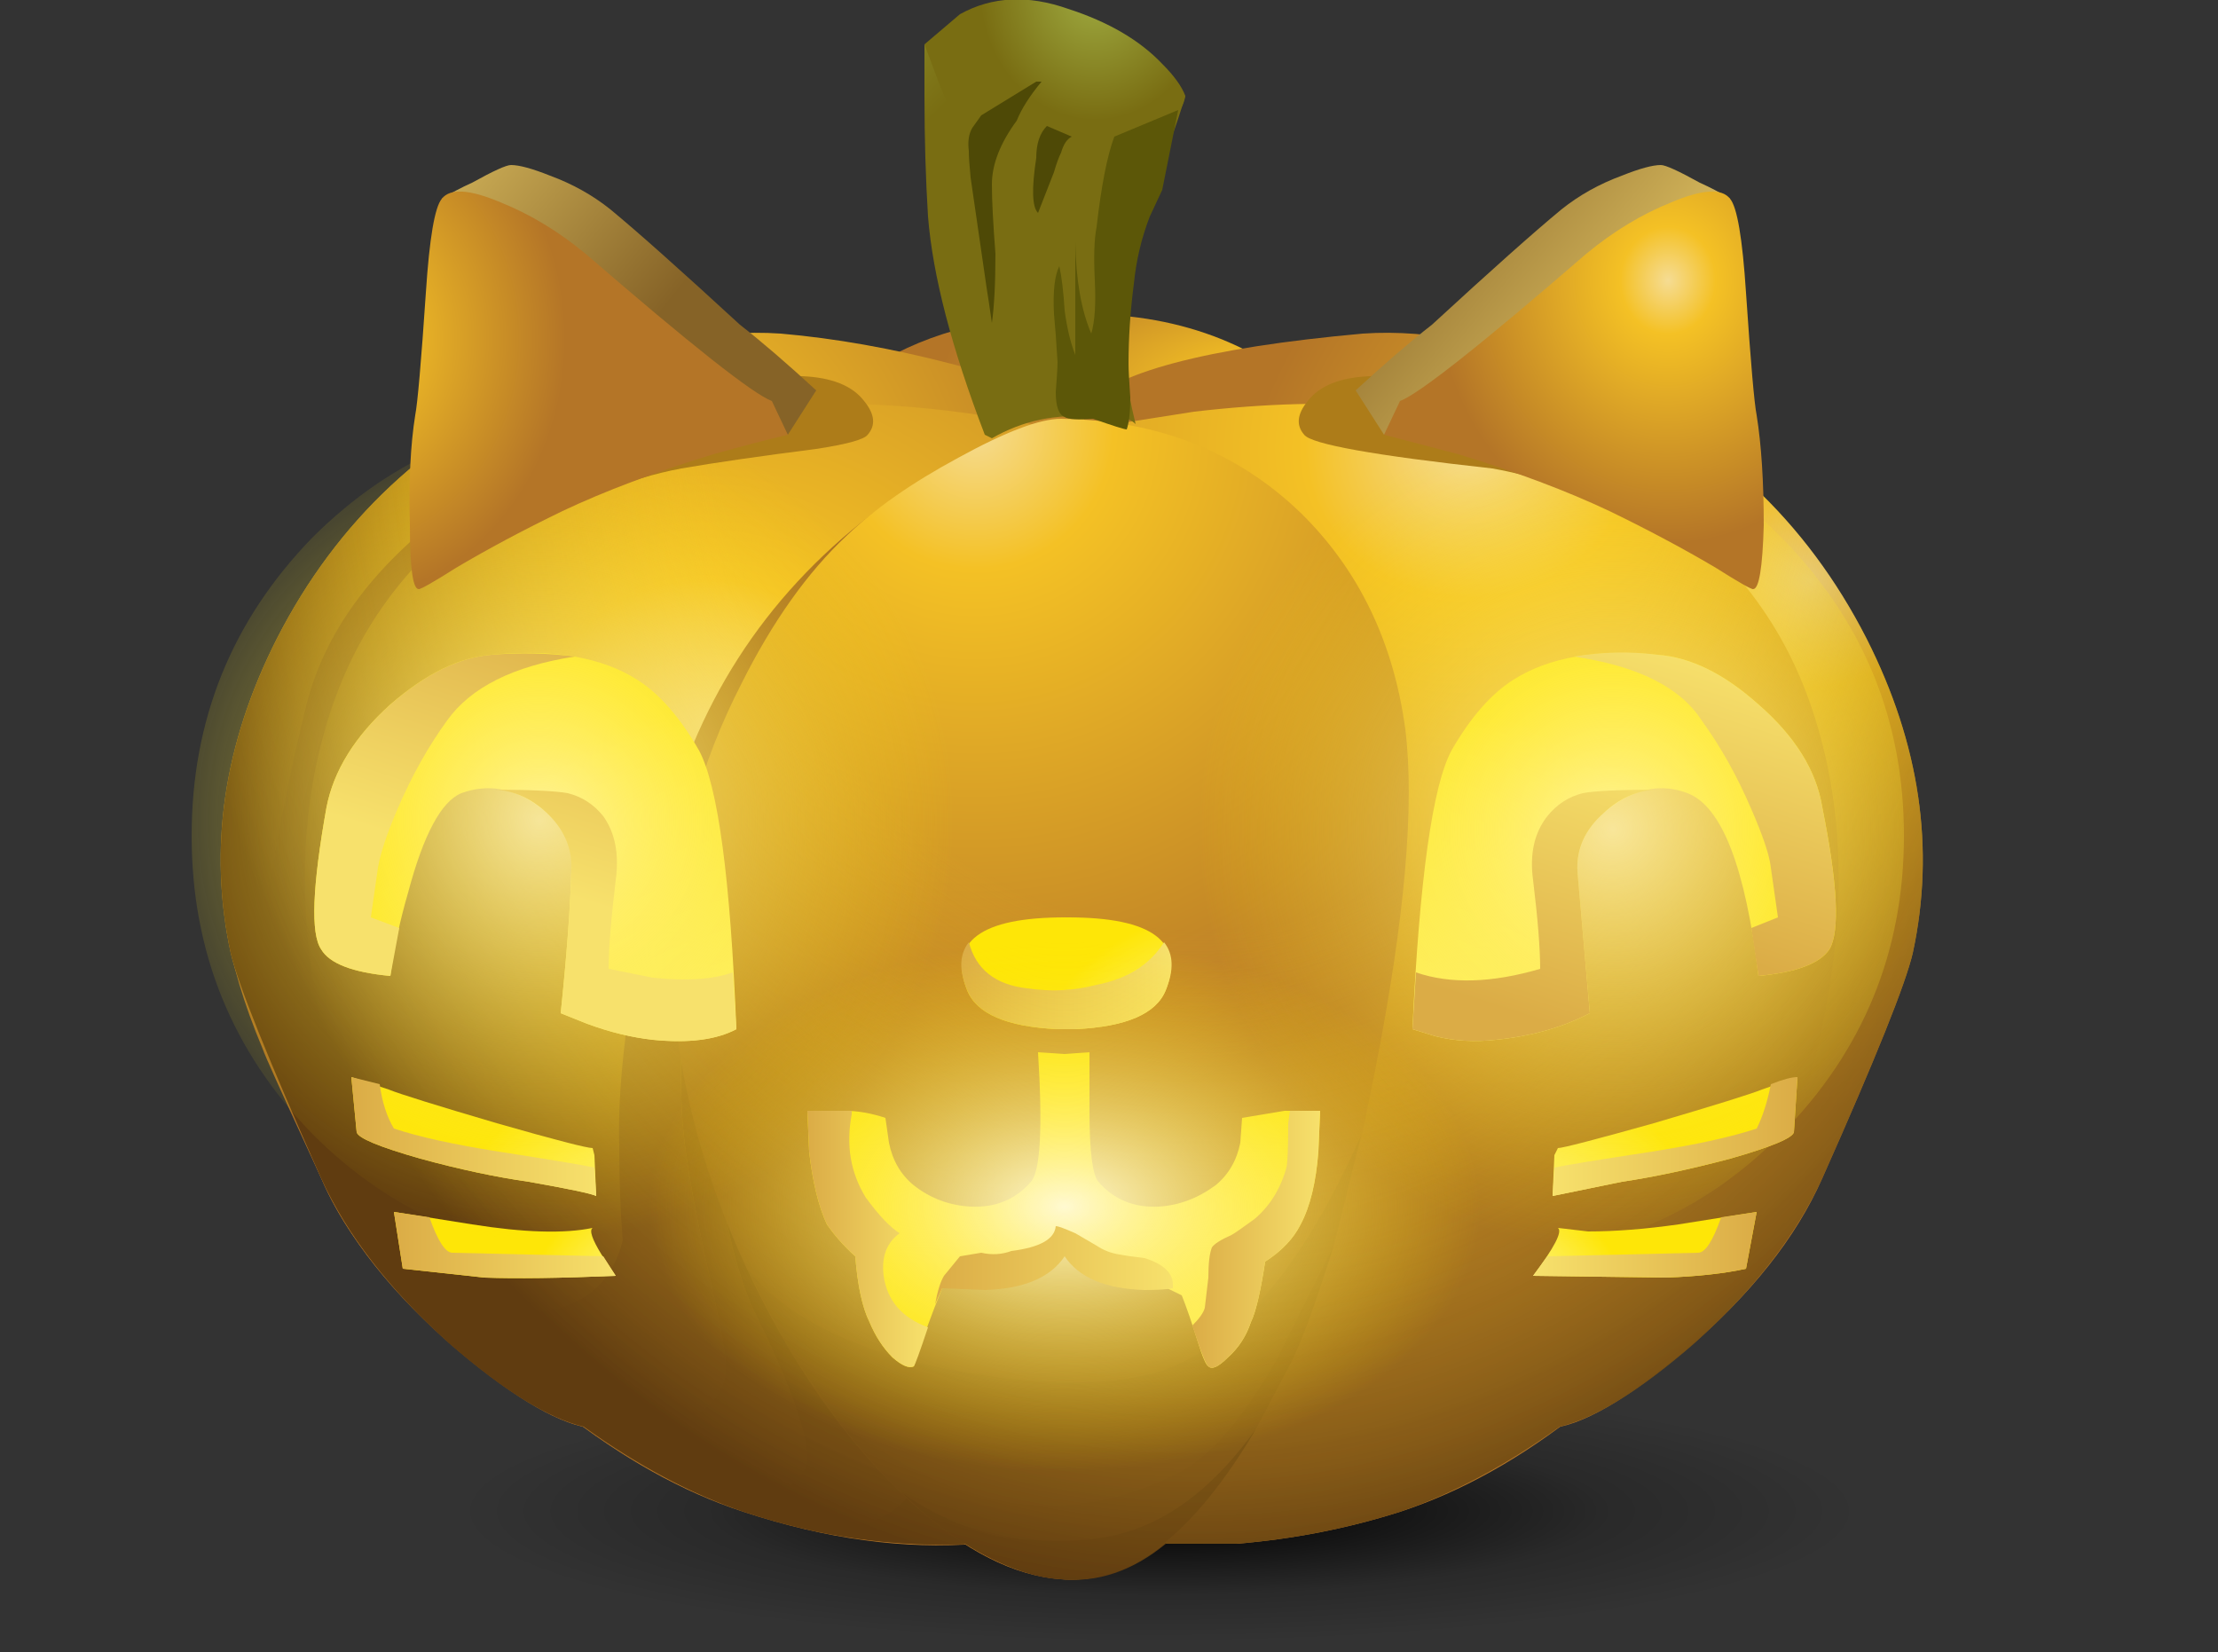 <?xml version="1.0" encoding="iso-8859-1"?>
<!-- Generator: Adobe Illustrator 15.1.0, SVG Export Plug-In . SVG Version: 6.00 Build 0)  -->
<!DOCTYPE svg PUBLIC "-//W3C//DTD SVG 1.1//EN" "http://www.w3.org/Graphics/SVG/1.1/DTD/svg11.dtd">
<svg version="1.1" id="FlashAICB" xmlns="http://www.w3.org/2000/svg" xmlns:xlink="http://www.w3.org/1999/xlink" x="0px" y="0px"
	 width="62.5px" height="46.55px" viewBox="0 0 62.5 46.55" style="enable-background:new 0 0 62.5 46.55;" xml:space="preserve">
<rect x="0" y="0" width="62.5" height="46.55" fill="#333333" stroke="none"/>
<symbol  id="Symbol_1" viewBox="0 -14.9 23.4 14.9">
	<g id="Layer_1_2_">
		<g>
			<g>
				<g>
					
						<radialGradient id="SVGID_1_" cx="16308.933" cy="-29.967" r="17.5" gradientTransform="matrix(2.857143e-005 1 1 2.857143e-005 52.701 -16329.231)" gradientUnits="userSpaceOnUse">
						<stop  offset="0" style="stop-color:#FFFEF5"/>
						<stop  offset="1" style="stop-color:#FEE607"/>
					</radialGradient>
					<path style="fill-rule:evenodd;clip-rule:evenodd;fill:url(#SVGID_1_);" d="M16.65-5.65l0.05,0.7l1.2,0.2h1L18.85-5.9
						c-0.067-0.867-0.233-1.55-0.5-2.05c-0.2-0.4-0.533-0.75-1-1.05c-0.133-0.867-0.267-1.433-0.4-1.7c-0.133-0.4-0.35-0.733-0.65-1
						c-0.267-0.267-0.45-0.35-0.55-0.25c-0.067,0.034-0.167,0.267-0.3,0.7c-0.167,0.533-0.317,0.967-0.45,1.3
						c-0.933,0.467-1.583,0.7-1.95,0.7c-0.9,0.9-2.5,0.733-4.8-0.5c-0.3-0.733-0.567-1.467-0.8-2.2
						c-0.133-0.066-0.333,0.017-0.6,0.25c-0.267,0.267-0.483,0.6-0.65,1C6-10.3,5.867-9.683,5.8-8.85C5.5-8.583,5.233-8.283,5-7.95
						C4.767-7.45,4.6-6.767,4.5-5.9L4.45-4.75H5.5c0.367,0,0.75-0.067,1.15-0.2l0.1-0.7c0.1-0.5,0.333-0.9,0.7-1.2
						c0.466-0.367,1-0.566,1.6-0.6c0.7-0.033,1.267,0.2,1.7,0.7c0.267,0.3,0.333,1.517,0.2,3.65l0.75-0.05l0.7,0.05v-1.65
						c0-1.133,0.083-1.8,0.25-2c0.434-0.5,1-0.733,1.7-0.7c0.566,0.034,1.1,0.233,1.6,0.6C16.317-6.55,16.55-6.15,16.65-5.65z"/>
				</g>
			</g>
			<g>
				
					<radialGradient id="SVGID_2_" cx="11.699" cy="-7.45" r="11.713" gradientTransform="matrix(1 0 0 -0.637 0 -12.197)" gradientUnits="userSpaceOnUse">
					<stop  offset="0" style="stop-color:#FFF9D1"/>
					<stop  offset="1" style="stop-color:#FEE400;stop-opacity:0"/>
				</radialGradient>
				<path style="fill-rule:evenodd;clip-rule:evenodd;fill:url(#SVGID_2_);" d="M23.399-7.45c0-2.066-1.15-3.833-3.45-5.3
					c-2.267-1.434-5.017-2.15-8.25-2.15s-5.983,0.717-8.25,2.15C1.149-11.284,0-9.517,0-7.45c0,2.033,1.15,3.783,3.45,5.25
					C5.716-0.733,8.466,0,11.7,0s5.983-0.733,8.25-2.2C22.25-3.667,23.399-5.417,23.399-7.45z"/>
			</g>
			<g>
				<linearGradient id="SVGID_3_" gradientUnits="userSpaceOnUse" x1="15.288" y1="-8.371" x2="18.913" y2="-8.371">
					<stop  offset="0" style="stop-color:#DBAC46"/>
					<stop  offset="1" style="stop-color:#F7E16C"/>
				</linearGradient>
				<path style="fill-rule:evenodd;clip-rule:evenodd;fill:url(#SVGID_3_);" d="M18.05-4.75h0.85L18.85-5.9
					c-0.067-0.867-0.233-1.55-0.5-2.05c-0.2-0.4-0.533-0.75-1-1.05c-0.133-0.867-0.267-1.433-0.4-1.7c-0.133-0.4-0.35-0.733-0.65-1
					c-0.267-0.267-0.45-0.35-0.55-0.25c-0.067,0.034-0.217,0.417-0.45,1.15c0.2,0.2,0.317,0.367,0.35,0.5l0.1,0.85
					c0,0.4,0.033,0.684,0.1,0.85c0.066,0.1,0.25,0.217,0.55,0.35c0.067,0.033,0.283,0.183,0.65,0.45
					c0.434,0.367,0.733,0.85,0.9,1.45C17.983-6.217,18-5.8,18-5.1L18.05-4.75z"/>
				<linearGradient id="SVGID_4_" gradientUnits="userSpaceOnUse" x1="4.462" y1="-8.361" x2="7.837" y2="-8.361">
					<stop  offset="0" style="stop-color:#DBAC46"/>
					<stop  offset="1" style="stop-color:#F7E16C"/>
				</linearGradient>
				<path style="fill-rule:evenodd;clip-rule:evenodd;fill:url(#SVGID_4_);" d="M5.7-4.75v-0.1C5.533-5.717,5.667-6.5,6.1-7.2
					c0.367-0.5,0.683-0.833,0.95-1C6.683-8.467,6.533-8.867,6.6-9.4c0.1-0.7,0.517-1.184,1.25-1.45c-0.233-0.7-0.367-1.066-0.4-1.1
					c-0.133-0.066-0.333,0.017-0.6,0.25c-0.267,0.267-0.483,0.6-0.65,1C6-10.3,5.867-9.683,5.8-8.85C5.5-8.583,5.233-8.283,5-7.95
					C4.767-7.45,4.6-6.767,4.5-5.9L4.45-4.75H5.7z"/>
				<linearGradient id="SVGID_5_" gradientUnits="userSpaceOnUse" x1="8.062" y1="-9.1" x2="14.737" y2="-9.1">
					<stop  offset="0" style="stop-color:#DBAC46"/>
					<stop  offset="1" style="stop-color:#F7E16C"/>
				</linearGradient>
				<path style="fill-rule:evenodd;clip-rule:evenodd;fill:url(#SVGID_5_);" d="M11.45-8C11.516-8,11.7-8.067,12-8.2l0.6-0.35
					c0.2-0.133,0.417-0.216,0.65-0.25c0.167-0.033,0.4-0.066,0.7-0.1c0.533-0.167,0.8-0.417,0.8-0.75v-0.1
					c-0.167-0.034-0.433-0.05-0.8-0.05c-1.1,0.034-1.85,0.35-2.25,0.95c-0.4-0.6-1.15-0.917-2.25-0.95l-1.2,0.05l-0.2-0.45
					C8.116-9.833,8.2-9.567,8.3-9.4l0.45,0.55l0.6,0.1c0.3-0.067,0.583-0.05,0.85,0.05C11-8.6,11.416-8.367,11.45-8z"/>
			</g>
		</g>
	</g>
</symbol>
<symbol  id="pumpkin" viewBox="3.95 -46.541 48.782 46.558">
	<g id="pumpkin_1_">
		
			<radialGradient id="SVGID_6_" cx="29.7" cy="-41.3" r="23.413" gradientTransform="matrix(0.846 0 0 -0.158 6.1 -49.104)" gradientUnits="userSpaceOnUse">
			<stop  offset="0.165" style="stop-color:#000000;stop-opacity:0.8"/>
			<stop  offset="0.635" style="stop-color:#000000;stop-opacity:0.188"/>
			<stop  offset="1" style="stop-color:#000000;stop-opacity:0"/>
		</radialGradient>
		<path style="fill-rule:evenodd;clip-rule:evenodd;fill:url(#SVGID_6_);" d="M46.225-45.38c-4.144-0.774-9.147-1.161-15.01-1.161
			c-5.891,0-10.894,0.387-15.009,1.161c-4.144,0.773-6.215,1.712-6.215,2.814s2.071,2.041,6.215,2.814
			c4.115,0.773,9.118,1.161,15.009,1.161c5.863,0,10.866-0.387,15.01-1.161c4.144-0.773,6.215-1.712,6.215-2.814
			S50.368-44.607,46.225-45.38z"/>
		<g>
			
				<radialGradient id="SVGID_7_" cx="97.92" cy="-16395.961" r="4.063" gradientTransform="matrix(-0.012 -1 -2.434 0.029 -39871.75 562.414)" gradientUnits="userSpaceOnUse">
				<stop  offset="0" style="stop-color:#F5DC93"/>
				<stop  offset="0.204" style="stop-color:#F4C125"/>
				<stop  offset="1" style="stop-color:#B47527"/>
			</radialGradient>
			<path style="fill-rule:evenodd;clip-rule:evenodd;fill:url(#SVGID_7_);" d="M34.7-12.15l-8-0.5l-3.2,0.9l-0.3,1.45
				c1.534,0.967,3.5,1.45,5.9,1.45c1.4,0,2.683-0.233,3.85-0.7c1.067-0.433,1.684-0.867,1.85-1.3
				C34.967-11.417,34.933-11.85,34.7-12.15z"/>
			
				<radialGradient id="SVGID_8_" cx="387.968" cy="-16735.594" r="14.822" gradientTransform="matrix(-0.057 -0.998 1.105 -0.051 18564.426 -482.647)" gradientUnits="userSpaceOnUse">
				<stop  offset="0" style="stop-color:#F5DC93"/>
				<stop  offset="0.204" style="stop-color:#F4C125"/>
				<stop  offset="1" style="stop-color:#B47527"/>
			</radialGradient>
			<path style="fill-rule:evenodd;clip-rule:evenodd;fill:url(#SVGID_8_);" d="M52.45-26.85c-0.2-0.867-1.05-2.983-2.55-6.35
				c-0.733-1.667-2.017-3.283-3.85-4.85c-1.667-1.4-2.95-2.133-3.85-2.2c-1.066-0.1-4.183,0.967-9.35,3.2l-3.8,25.55
				c0.833,1,3.467,1.7,7.9,2.1c1.934,0.133,4.083-0.317,6.45-1.35c3.467-1.5,6.05-3.917,7.75-7.25
				C52.65-20.967,53.083-23.917,52.45-26.85z"/>
			
				<radialGradient id="SVGID_9_" cx="39.95" cy="-12.65" r="20.552" gradientTransform="matrix(-0.012 -1 1.107 -0.013 54.44 27.126)" gradientUnits="userSpaceOnUse">
				<stop  offset="0" style="stop-color:#F5DC93"/>
				<stop  offset="0.204" style="stop-color:#F4C125"/>
				<stop  offset="1" style="stop-color:#B47527"/>
			</radialGradient>
			<path style="fill-rule:evenodd;clip-rule:evenodd;fill:url(#SVGID_9_);" d="M50-28.4c-0.5-2.733-1.4-5.034-2.7-6.9
				c-1.133-1.667-2.533-3.15-4.2-4.45c-1.667-1.333-3.367-2.283-5.1-2.85c-1.467-0.467-3-0.767-4.6-0.9h-2L29.65-12l2.55,0.4
				c2,0.233,3.833,0.283,5.5,0.15c2.367-0.167,4.6-0.9,6.7-2.2c2.533-1.534,4.25-3.583,5.15-6.15C50.45-22.367,50.6-25.233,50-28.4z
				"/>
			
				<radialGradient id="SVGID_10_" cx="-367.272" cy="-15832.271" r="14.849" gradientTransform="matrix(0.057 -0.998 -1.106 -0.051 -17474.846 -1188.792)" gradientUnits="userSpaceOnUse">
				<stop  offset="0" style="stop-color:#F5DC93"/>
				<stop  offset="0.204" style="stop-color:#F4C125"/>
				<stop  offset="1" style="stop-color:#B47527"/>
			</radialGradient>
			<path style="fill-rule:evenodd;clip-rule:evenodd;fill:url(#SVGID_10_);" d="M5.05-26.85c-0.633,2.933-0.2,5.883,1.3,8.85
				c1.7,3.333,4.283,5.75,7.75,7.25c2.367,1.033,4.517,1.483,6.45,1.35c1.533-0.133,3.133-0.417,4.8-0.85
				c2.066-0.533,3.25-1.117,3.55-1.75l-4.3-25.05c-5.133-2.233-8.233-3.3-9.3-3.2c-0.9,0.066-2.183,0.8-3.85,2.2
				c-1.833,1.567-3.117,3.184-3.85,4.85C6.1-29.833,5.25-27.717,5.05-26.85z"/>
			<path style="fill-rule:evenodd;clip-rule:evenodd;fill:#A96F24;" d="M6.2-24.65c0.267,1.6,0.583,3.15,0.95,4.65
				c0.467,2,1.717,3.8,3.75,5.4c1.533,1.233,3.217,2.167,5.05,2.8c1.667,0.567,4.684,0.534,9.05-0.1l2.95-5.6L24.6-37.05l-3.15-1.3
				l-1.8,1.85v14.9l-11.7,1.8L7.5-21.05c-0.3-1-0.517-1.95-0.65-2.85c-0.1-1.034-0.083-2.3,0.05-3.8
				c0.133-1.333,0.317-2.383,0.55-3.15c0.3-0.933,0.25-1.5-0.15-1.7c-0.833,1.8-1.283,2.8-1.35,3C5.417-28.283,5.066-27.1,4.9-26
				h0.35C5.717-26,6.033-25.55,6.2-24.65z"/>
			<path style="fill-rule:evenodd;clip-rule:evenodd;fill:#A26921;" d="M6.9-27.7c-0.133,1.5-0.15,2.767-0.05,3.8
				C6.983-23,7.2-22.05,7.5-21.05l0.45,1.25l11.7-1.8v-14.9l-9.8,10l-2.5,0.75l0.2-2.35c0.2-1.8,0.533-3.233,1-4.3
				c0.733-1.767,1.25-3.1,1.55-4l-0.25-0.05C8.816-35.383,8.066-34.3,7.6-33.2l-0.3,0.65c0.4,0.2,0.45,0.767,0.15,1.7
				C7.217-30.083,7.033-29.033,6.9-27.7z"/>
			<path style="fill-rule:evenodd;clip-rule:evenodd;fill:#905D1C;" d="M7.55-28.1l-0.2,2.35l2.5-0.75l11.6-11.85
				c-3.267-1.367-5.316-2-6.15-1.9c-0.566,0.033-1.367,0.4-2.4,1.1c-1.1,0.767-2.117,1.667-3.05,2.7l0.25,0.05
				c-0.3,0.9-0.817,2.233-1.55,4C8.083-31.333,7.75-29.9,7.55-28.1z"/>
			
				<radialGradient id="SVGID_11_" cx="-92.969" cy="-16211.477" r="20.552" gradientTransform="matrix(0.012 -1 -1.107 -0.013 -17926.475 -324.282)" gradientUnits="userSpaceOnUse">
				<stop  offset="0" style="stop-color:#F5DC93"/>
				<stop  offset="0.204" style="stop-color:#F4C125"/>
				<stop  offset="1" style="stop-color:#B47527"/>
			</radialGradient>
			<path style="fill-rule:evenodd;clip-rule:evenodd;fill:url(#SVGID_11_);" d="M7.5-28.4c-0.6,3.167-0.45,6.033,0.45,8.6
				c0.9,2.567,2.617,4.617,5.15,6.15c2.1,1.3,4.333,2.033,6.7,2.2c2.667,0.2,5.35,0.017,8.05-0.55L26.1-43.5
				c-2.067-0.167-4.267,0.133-6.6,0.9c-1.733,0.567-3.434,1.517-5.1,2.85c-1.667,1.3-3.067,2.783-4.2,4.45
				C8.933-33.434,8.033-31.133,7.5-28.4z"/>
			<path style="fill-rule:evenodd;clip-rule:evenodd;fill:#A96F24;" d="M27.7-12h0.15l-1.1-20.1l-8.9,5.75
				c-0.133-2.633-0.15-4.45-0.05-5.45c0.067-0.8,0.283-2.05,0.65-3.75c0.367-1.6,0.55-2.566,0.55-2.9
				c0.033-0.633-0.317-1.15-1.05-1.55c-0.833-0.5-1.85-0.55-3.05-0.15c-1.6,1.233-2.85,2.433-3.75,3.6
				c1.333-0.5,2.45-0.583,3.35-0.25c0.833,0.3,1.367,0.917,1.6,1.85C16.033-34.184,16-33.3,16-32.3c-0.067,2,0.333,4.867,1.2,8.6
				c0.9,3.8,2.867,6.867,5.9,9.2C24.633-13.333,26.167-12.5,27.7-12z"/>
			<path style="fill-rule:evenodd;clip-rule:evenodd;fill:#A26921;" d="M26.75-32.1l-0.2-2.95l-7.4,4.6L18.6-31.4l0.25-2
				c0.233-1.534,0.566-2.75,1-3.65c0.966-1.966,1.45-3.316,1.45-4.05c0-0.333-0.233-0.633-0.7-0.9c-0.6-0.267-1.35-0.317-2.25-0.15
				c-1.167,0.5-2.317,1.167-3.45,2c1.2-0.4,2.217-0.35,3.05,0.15c0.733,0.4,1.083,0.917,1.05,1.55c0,0.333-0.184,1.3-0.55,2.9
				c-0.367,1.7-0.583,2.95-0.65,3.75c-0.1,1-0.083,2.817,0.05,5.45L26.75-32.1z"/>
			<path style="fill-rule:evenodd;clip-rule:evenodd;fill:#905D1C;" d="M18.6-31.4l0.55,0.95l7.4-4.6l-0.3-6.1
				c-0.467,0.167-0.95,0.283-1.45,0.35l-0.6,0.05l0.35-0.4c0.1-0.367-0.133-0.8-0.7-1.3c-0.467-0.433-1.317-0.65-2.55-0.65
				l-2.95,0.95c0.9-0.167,1.65-0.117,2.25,0.15c0.466,0.267,0.7,0.566,0.7,0.9c0,0.733-0.483,2.083-1.45,4.05
				c-0.434,0.9-0.767,2.117-1,3.65L18.6-31.4z"/>
			<path style="fill-rule:evenodd;clip-rule:evenodd;fill:#6E4613;" d="M23.85-42.45c0.566,0.5,0.8,0.934,0.7,1.3l-0.35,0.4
				l0.6-0.05c0.5-0.066,0.983-0.183,1.45-0.35L26.1-43.5c-1.4-0.1-3,0.033-4.8,0.4C22.533-43.1,23.383-42.883,23.85-42.45z"/>
			
				<radialGradient id="SVGID_12_" cx="-51.777" cy="-16238.56" r="19.463" gradientTransform="matrix(0.008 -1 -0.98 -0.008 -15887.424 -193.824)" gradientUnits="userSpaceOnUse">
				<stop  offset="0" style="stop-color:#F5DC93"/>
				<stop  offset="0.204" style="stop-color:#F4C125"/>
				<stop  offset="1" style="stop-color:#B47527"/>
			</radialGradient>
			<path style="fill-rule:evenodd;clip-rule:evenodd;fill:url(#SVGID_12_);" d="M28.45-11.8c2.7-0.033,4.95-0.917,6.75-2.65
				c1.633-1.6,2.617-3.633,2.95-6.1c0.267-2.167-0.017-5.367-0.85-9.6c-0.767-3.934-1.566-6.7-2.4-8.3
				c-0.933-1.867-1.817-3.267-2.65-4.2c-1.2-1.333-2.467-1.95-3.8-1.85c-1.333,0.1-2.716,0.8-4.15,2.1c-1.233,1.1-2.367,2.5-3.4,4.2
				c-1.167,1.934-2.05,3.95-2.65,6.05c-0.567,2.033-0.817,3.95-0.75,5.75c0.133,2.5,0.783,4.883,1.95,7.15
				c0.867,1.733,1.85,3.117,2.95,4.15c0.8,0.767,1.85,1.5,3.15,2.2C26.883-12.167,27.85-11.8,28.45-11.8z"/>
			<path style="fill-rule:evenodd;clip-rule:evenodd;fill:#A96F24;" d="M20.9-38.2c-0.233,0.4-0.667,1.217-1.3,2.45
				c1.1-1.367,3.017-2.317,5.75-2.85c2.367-0.433,4.267-0.467,5.7-0.1c2.2,0.633,4.15,2.867,5.85,6.7l-0.75-3.05
				c-1.033-2.066-1.583-3.167-1.65-3.3c-0.967-1.667-1.883-2.717-2.75-3.15c-2.633-1.333-5.267-1.217-7.9,0.35L22.3-40.2L20.9-38.2z
				"/>
			<path style="fill-rule:evenodd;clip-rule:evenodd;fill:#A26921;" d="M27.1-43.35c-1.034,0.133-2.083,0.567-3.15,1.3
				c-0.5,0.467-1.05,1.083-1.65,1.85l1.55-0.95c2.633-1.567,5.267-1.684,7.9-0.35c0.867,0.433,1.783,1.483,2.75,3.15
				c0.066,0.133,0.617,1.233,1.65,3.3c-0.533-1.7-0.95-2.833-1.25-3.4l-0.95-1.8c-1.1-1.533-2.3-2.5-3.6-2.9
				C29.55-43.417,28.467-43.483,27.1-43.35z"/>
			<path style="fill-rule:evenodd;clip-rule:evenodd;fill:#6E4613;" d="M23.95-42.05c1.067-0.733,2.117-1.167,3.15-1.3
				c1.367-0.133,2.45-0.067,3.25,0.2c1.3,0.4,2.5,1.367,3.6,2.9c-1.767-3-3.6-4.417-5.5-4.25
				C26.983-44.367,25.483-43.55,23.95-42.05z"/>
			
				<radialGradient id="SVGID_13_" cx="2.839" cy="-16301.384" r="35.075" gradientTransform="matrix(1.425517e-005 -1 -0.836 1.425517e-005 -13595.717 -6.629)" gradientUnits="userSpaceOnUse">
				<stop  offset="0.467" style="stop-color:#F4C125;stop-opacity:0"/>
				<stop  offset="1" style="stop-color:#603C10"/>
			</radialGradient>
			<path style="fill-rule:evenodd;clip-rule:evenodd;fill:url(#SVGID_13_);" d="M51.15-18c1.5-2.967,1.934-5.917,1.3-8.85
				c-0.2-0.867-1.05-2.983-2.55-6.35c-0.733-1.6-1.933-3.15-3.6-4.65c-1.533-1.333-2.8-2.117-3.8-2.35c-1.533-1.1-3.033-1.9-4.5-2.4
				c-1.467-0.467-3-0.767-4.6-0.9h-2c-0.933-0.767-1.917-1.1-2.95-1c-0.767,0.033-1.667,0.367-2.7,1c-2.067-0.1-4.15,0.2-6.25,0.9
				c-1.467,0.5-2.967,1.3-4.5,2.4c-1,0.233-2.267,1.017-3.8,2.35c-1.667,1.5-2.867,3.05-3.6,4.65c-1.5,3.367-2.35,5.483-2.55,6.35
				c-0.633,2.934-0.2,5.883,1.3,8.85c1.7,3.333,4.283,5.75,7.75,7.25c2.367,1.033,4.517,1.483,6.45,1.35
				c1.3-0.167,2.417-0.35,3.35-0.55c1.533,0.733,3.267,1.1,5.2,1.1c1.8,0,3.3-0.333,4.5-1l3.35,0.45
				c1.933,0.133,4.083-0.317,6.45-1.35C46.867-12.25,49.45-14.667,51.15-18z"/>
			
				<radialGradient id="SVGID_14_" cx="-73.61" cy="-16230.157" r="6.875" gradientTransform="matrix(0.009 -1 -0.885 -0.008 -14341.883 -201.394)" gradientUnits="userSpaceOnUse">
				<stop  offset="0" style="stop-color:#9FAB41"/>
				<stop  offset="1" style="stop-color:#796D12"/>
			</radialGradient>
			<path style="fill-rule:evenodd;clip-rule:evenodd;fill:url(#SVGID_14_);" d="M31.95-2.7c-0.267-0.9-0.5-1.517-0.7-1.85
				c-0.267-0.5-0.517-1.233-0.75-2.2S30.15-8.5,30.15-9.1c0-0.8,0.133-1.75,0.4-2.85c-0.2,0.2-0.566,0.267-1.1,0.2h-0.1
				c-1.034,0.1-1.983-0.1-2.85-0.6l-0.2,0.1c-0.933,2.433-1.467,4.483-1.6,6.15c-0.066,1.067-0.1,2.2-0.1,3.4v1.45l0.65-0.45
				l0.2-0.25c0.567-0.566,1.284-0.933,2.15-1.1c0.9-0.4,1.75-0.466,2.55-0.2c0.6,0.033,1.183,0.217,1.75,0.55H31.95z"/>
			
				<radialGradient id="SVGID_15_" cx="-78.906" cy="-16227.43" r="3.663" gradientTransform="matrix(0.009 -1 -0.884 -0.008 -14314.871 -208.515)" gradientUnits="userSpaceOnUse">
				<stop  offset="0" style="stop-color:#9FAB41"/>
				<stop  offset="1" style="stop-color:#796D12"/>
			</radialGradient>
			<path style="fill-rule:evenodd;clip-rule:evenodd;fill:url(#SVGID_15_);" d="M29.75-3.85c-0.5,0.033-1.133-0.033-1.9-0.2
				c-0.534-0.1-1.217,0-2.05,0.3c-0.167,0.066-0.417,0.5-0.75,1.3l-0.45,1.2l1,0.85c0.9,0.5,1.917,0.55,3.05,0.15
				c1.133-0.367,2.017-0.883,2.65-1.55c0.333-0.333,0.55-0.633,0.65-0.9c-0.033-0.233-0.15-0.45-0.35-0.65
				C31.2-3.783,30.583-3.95,29.75-3.85z"/>
			<path style="fill-rule:evenodd;clip-rule:evenodd;fill:#4E4906;" d="M27.9-2.3c-0.333-0.4-0.567-0.767-0.7-1.1
				c-0.466-0.633-0.7-1.233-0.7-1.8c0-0.433,0.033-1.083,0.1-1.95c0-0.833-0.034-1.483-0.1-1.95c-0.067,0.467-0.117,0.8-0.15,1
				L25.9-5c-0.033,0.333-0.05,0.583-0.05,0.75c-0.034,0.267,0,0.483,0.1,0.65l0.25,0.35l1.55,0.95H27.9z"/>
			<path style="fill-rule:evenodd;clip-rule:evenodd;fill:#4E4906;" d="M28.75-3.85c-0.133-0.067-0.233-0.217-0.3-0.45
				c-0.066-0.133-0.133-0.316-0.2-0.55L27.8-6c-0.167,0.167-0.183,0.683-0.05,1.55c0,0.4,0.1,0.7,0.3,0.9L28.75-3.85z"/>
			<path style="fill-rule:evenodd;clip-rule:evenodd;fill:#5C5708;" d="M29.95-3.85l1.8,0.75L31.3-5.35L30.95-6.1
				C30.717-6.7,30.566-7.333,30.5-8c-0.1-0.767-0.15-1.517-0.15-2.25c0-0.167,0.017-0.483,0.05-0.95c0-0.4-0.033-0.7-0.1-0.9
				c-0.066,0-0.383,0.1-0.95,0.3c-0.434-0.033-0.7-0.017-0.8,0.05c-0.167,0.066-0.25,0.3-0.25,0.7c0.033,0.434,0.05,0.717,0.05,0.85
				c-0.034,0.567-0.067,1.017-0.1,1.35c-0.033,0.633,0.017,1.083,0.15,1.35c0.067-0.3,0.117-0.717,0.15-1.25
				c0.067-0.5,0.167-0.917,0.3-1.25v3.175c0.019-1.061,0.168-1.918,0.45-2.575c0.1,0.333,0.133,0.833,0.1,1.5
				c-0.033,0.667-0.017,1.167,0.05,1.5C29.583-5.233,29.75-4.383,29.95-3.85z"/>
		</g>
		<g>
			<g>
				
					<radialGradient id="SVGID_16_" cx="16297.629" cy="-39.671" r="6.463" gradientTransform="matrix(7.736944e-005 1 1 7.736944e-005 71.71 -16329.625)" gradientUnits="userSpaceOnUse">
					<stop  offset="0" style="stop-color:#FFFEF5"/>
					<stop  offset="1" style="stop-color:#FEE607"/>
				</radialGradient>
				<path style="fill-rule:evenodd;clip-rule:evenodd;fill:url(#SVGID_16_);" d="M28.55-25.85h0.1c2.367,0,3.283-0.683,2.75-2.05
					c-0.267-0.667-1.117-1.034-2.55-1.1h-0.5c-1.434,0.066-2.284,0.434-2.55,1.1C25.267-26.533,26.184-25.85,28.55-25.85z"/>
				
					<radialGradient id="SVGID_17_" cx="16292.677" cy="-23.825" r="7.062" gradientTransform="matrix(7.079646e-005 1 1 7.079646e-005 40.072 -16329.574)" gradientUnits="userSpaceOnUse">
					<stop  offset="0" style="stop-color:#FFFEF5"/>
					<stop  offset="1" style="stop-color:#FEE607"/>
				</radialGradient>
				<path style="fill-rule:evenodd;clip-rule:evenodd;fill:url(#SVGID_17_);" d="M13.45-33.3c-0.933,0.133-1.95,0.35-3.05,0.65
					c-1.167,0.333-1.767,0.583-1.8,0.75l-0.15,1.55L9.5-30.7c0.333-0.133,1.35-0.45,3.05-0.95c1.633-0.467,2.534-0.7,2.7-0.7
					l0.05-0.2l0.05-1.15C15.217-33.633,14.584-33.5,13.45-33.3z"/>
				
					<radialGradient id="SVGID_18_" cx="16292.049" cy="-23.954" r="4.8" gradientTransform="matrix(1.041667e-004 1 1 1.041667e-004 40.057 -16329.846)" gradientUnits="userSpaceOnUse">
					<stop  offset="0" style="stop-color:#FFFEF5"/>
					<stop  offset="1" style="stop-color:#FEE607"/>
				</radialGradient>
				<path style="fill-rule:evenodd;clip-rule:evenodd;fill:url(#SVGID_18_);" d="M15.25-34.6c-0.1-0.066-0.017-0.316,0.25-0.75
					c0.133-0.2,0.267-0.4,0.4-0.6c-1.566-0.066-2.8-0.083-3.7-0.05l-2.3,0.25l-0.25,1.6l2.2-0.35
					C13.317-34.733,14.45-34.767,15.25-34.6z"/>
				
					<radialGradient id="SVGID_19_" cx="16289.65" cy="-29.65" r="20.262" gradientTransform="matrix(2.467613e-005 1 1 2.467613e-005 52.099 -16329.199)" gradientUnits="userSpaceOnUse">
					<stop  offset="0" style="stop-color:#FFFEF5"/>
					<stop  offset="1" style="stop-color:#FEE607"/>
				</radialGradient>
				<path style="fill-rule:evenodd;clip-rule:evenodd;fill:url(#SVGID_19_);" d="M9.55-19.85c1,0.867,1.95,1.333,2.85,1.4
					c1.733,0.167,3.1-0.066,4.1-0.7c0.633-0.4,1.216-1.067,1.75-2c0.533-1,0.883-3.617,1.05-7.85c-0.566-0.3-1.35-0.4-2.35-0.3
					c-0.6,0.066-1.216,0.216-1.85,0.45l-0.75,0.3c0.167,1.6,0.267,2.933,0.3,4c0.066,0.733-0.25,1.35-0.95,1.85
					c-0.7,0.5-1.417,0.617-2.15,0.35c-0.566-0.233-1.066-1.167-1.5-2.8c-0.233-0.8-0.4-1.583-0.5-2.35
					c-1.066,0.1-1.716,0.35-1.95,0.75c-0.3,0.434-0.25,1.767,0.15,4C7.95-21.717,8.55-20.75,9.55-19.85z"/>
				
					<radialGradient id="SVGID_20_" cx="13.75" cy="-23.1" r="11.725" gradientTransform="matrix(1 0 0 -1.008 0 -46.398)" gradientUnits="userSpaceOnUse">
					<stop  offset="0" style="stop-color:#FFF5B3;stop-opacity:0.82"/>
					<stop  offset="1" style="stop-color:#FEE400;stop-opacity:0"/>
				</radialGradient>
				<path style="fill-rule:evenodd;clip-rule:evenodd;fill:url(#SVGID_20_);" d="M27.4-23.55c0-3.267-1.15-6.067-3.45-8.4
					c-2.3-2.3-5.067-3.45-8.3-3.45s-6,1.15-8.3,3.45c-2.267,2.333-3.4,5.133-3.4,8.4c0,3.267,1.133,6.066,3.4,8.4
					c2.3,2.3,5.066,3.45,8.3,3.45s6-1.15,8.3-3.45C26.25-17.483,27.4-20.283,27.4-23.55z"/>
				<g>
					
						<linearGradient id="SVGID_21_" gradientUnits="userSpaceOnUse" x1="2904.329" y1="-18417.963" x2="2912.235" y2="-18417.963" gradientTransform="matrix(-0.307 -0.952 0.952 -0.307 18438.473 -2905.711)">
						<stop  offset="0" style="stop-color:#DBAC46"/>
						<stop  offset="1" style="stop-color:#F7E16C"/>
					</linearGradient>
					<path style="fill-rule:evenodd;clip-rule:evenodd;fill:url(#SVGID_21_);" d="M12.5-22.25c1.028-0.005,1.711-0.039,2.05-0.1
						c0.4-0.1,0.733-0.316,1-0.65c0.333-0.467,0.45-1.066,0.35-1.8c-0.133-1.1-0.2-1.934-0.2-2.5l1.25-0.25
						c0.934-0.1,1.684-0.05,2.25,0.15l0.1-1.6c-0.566-0.3-1.35-0.4-2.35-0.3c-0.6,0.066-1.216,0.216-1.85,0.45l-0.75,0.3
						c0.167,1.6,0.267,2.933,0.3,4c0.033,0.633-0.2,1.183-0.7,1.65C13.519-22.498,13.036-22.281,12.5-22.25z"/>
					
						<linearGradient id="SVGID_22_" gradientUnits="userSpaceOnUse" x1="2904.366" y1="-18423.938" x2="2912.272" y2="-18423.938" gradientTransform="matrix(-0.307 -0.952 0.952 -0.307 18438.473 -2905.711)">
						<stop  offset="0" style="stop-color:#DBAC46"/>
						<stop  offset="1" style="stop-color:#F7E16C"/>
					</linearGradient>
					<path style="fill-rule:evenodd;clip-rule:evenodd;fill:url(#SVGID_22_);" d="M11.15-20.3c-0.533-0.733-1-1.567-1.4-2.5
						c-0.3-0.7-0.483-1.25-0.55-1.65L9-25.85l0.8-0.3L9.55-27.5c-1.066,0.1-1.716,0.35-1.95,0.75c-0.3,0.434-0.25,1.767,0.15,4
						c0.2,1.033,0.8,2,1.8,2.9c1,0.867,1.95,1.333,2.85,1.4c0.8,0.067,1.583,0.05,2.35-0.05C13.017-18.767,11.817-19.367,11.15-20.3
						z"/>
				</g>
				<linearGradient id="SVGID_23_" gradientUnits="userSpaceOnUse" x1="8.45" y1="-32.025" x2="15.351" y2="-32.025">
					<stop  offset="0" style="stop-color:#DBAC46"/>
					<stop  offset="1" style="stop-color:#F7E16C"/>
				</linearGradient>
				<path style="fill-rule:evenodd;clip-rule:evenodd;fill:url(#SVGID_23_);" d="M8.45-30.35l0.8-0.2c0.066-0.5,0.2-0.917,0.4-1.25
					c0.7-0.233,1.684-0.45,2.95-0.65c1.5-0.233,2.4-0.383,2.7-0.45l0.05-0.8c-0.134,0.067-0.767,0.2-1.9,0.4
					c-0.933,0.133-1.95,0.35-3.05,0.65c-1.167,0.333-1.767,0.583-1.8,0.75L8.45-30.35z"/>
				<linearGradient id="SVGID_24_" gradientUnits="userSpaceOnUse" x1="9.663" y1="-35.083" x2="15.938" y2="-35.083">
					<stop  offset="0" style="stop-color:#DBAC46"/>
					<stop  offset="1" style="stop-color:#F7E16C"/>
				</linearGradient>
				<path style="fill-rule:evenodd;clip-rule:evenodd;fill:url(#SVGID_24_);" d="M11.3-35.3l4.25-0.1l0.35-0.55
					c-1.566-0.066-2.8-0.083-3.7-0.05l-2.3,0.25l-0.25,1.6l1-0.15C10.884-34.967,11.101-35.3,11.3-35.3z"/>
				<linearGradient id="SVGID_25_" gradientUnits="userSpaceOnUse" x1="25.65" y1="-27.775" x2="31.55" y2="-27.775">
					<stop  offset="0" style="stop-color:#DBAC46"/>
					<stop  offset="1" style="stop-color:#F7E16C"/>
				</linearGradient>
				<path style="fill-rule:evenodd;clip-rule:evenodd;fill:url(#SVGID_25_);" d="M28.851-29h-0.5c-1.434,0.066-2.284,0.434-2.55,1.1
					c-0.233,0.566-0.216,1.017,0.05,1.35c0.2-0.767,0.75-1.2,1.65-1.3c0.667-0.1,1.316-0.066,1.95,0.1
					c0.867,0.167,1.5,0.566,1.9,1.2c0.267-0.333,0.283-0.784,0.05-1.35C31.134-28.566,30.284-28.934,28.851-29z"/>
				<radialGradient id="SVGID_26_" cx="40.251" cy="-36.9" r="7.062" gradientUnits="userSpaceOnUse">
					<stop  offset="0" style="stop-color:#FFFEF5"/>
					<stop  offset="1" style="stop-color:#FEE607"/>
				</radialGradient>
				<path style="fill-rule:evenodd;clip-rule:evenodd;fill:url(#SVGID_26_);" d="M42.45-32.35c0.134,0,1.034,0.233,2.7,0.7
					c1.7,0.5,2.717,0.816,3.05,0.95l1,0.35l-0.1-1.55c-0.034-0.167-0.634-0.417-1.8-0.75c-1.133-0.3-2.15-0.517-3.05-0.65l-1.95-0.4
					l0.05,1.15L42.45-32.35z"/>
				<radialGradient id="SVGID_27_" cx="39.9" cy="-37.8" r="4.8" gradientUnits="userSpaceOnUse">
					<stop  offset="0" style="stop-color:#FFFEF5"/>
					<stop  offset="1" style="stop-color:#FEE607"/>
				</radialGradient>
				<path style="fill-rule:evenodd;clip-rule:evenodd;fill:url(#SVGID_27_);" d="M42.45-34.6l0.85-0.1c0.767,0,1.617,0.067,2.55,0.2
					l2.2,0.35l-0.3-1.6c-0.6-0.133-1.35-0.217-2.25-0.25l-3.75,0.05C42.351-35.15,42.584-34.7,42.45-34.6z"/>
				<radialGradient id="SVGID_28_" cx="34.8" cy="-39.55" r="20.262" gradientUnits="userSpaceOnUse">
					<stop  offset="0" style="stop-color:#FFFEF5"/>
					<stop  offset="1" style="stop-color:#FEE607"/>
				</radialGradient>
				<path style="fill-rule:evenodd;clip-rule:evenodd;fill:url(#SVGID_28_);" d="M49.9-22.75c0.434-2.167,0.5-3.5,0.2-4
					c-0.267-0.4-0.934-0.65-2-0.75c-0.367,3.066-1.034,4.783-2,5.15c-0.7,0.267-1.4,0.15-2.1-0.35c-0.7-0.5-1.034-1.116-1-1.85
					l0.35-4c-0.767-0.4-1.65-0.65-2.65-0.75c-0.6-0.067-1.167-0.034-1.7,0.1l-0.65,0.2c0.2,4.233,0.566,6.85,1.1,7.85
					c0.534,0.933,1.117,1.6,1.75,2c1,0.633,2.35,0.867,4.05,0.7c0.933-0.066,1.883-0.533,2.85-1.4
					C49.134-20.75,49.734-21.717,49.9-22.75z"/>
				
					<radialGradient id="SVGID_29_" cx="44" cy="-23.35" r="11.725" gradientTransform="matrix(1 0 0 -1.008 0 -46.9)" gradientUnits="userSpaceOnUse">
					<stop  offset="0" style="stop-color:#FFF5B3;stop-opacity:0.82"/>
					<stop  offset="1" style="stop-color:#FEE400;stop-opacity:0"/>
				</radialGradient>
				<path style="fill-rule:evenodd;clip-rule:evenodd;fill:url(#SVGID_29_);" d="M52.2-23.55c0-3.267-1.15-6.067-3.45-8.4
					c-2.267-2.3-5.033-3.45-8.3-3.45c-3.233,0-6,1.15-8.3,3.45c-2.267,2.333-3.4,5.133-3.4,8.4c0,3.267,1.133,6.066,3.4,8.4
					c2.3,2.3,5.067,3.45,8.3,3.45c3.267,0,6.033-1.15,8.3-3.45C51.05-17.483,52.2-20.283,52.2-23.55z"/>
				<g>
					<linearGradient id="SVGID_30_" gradientUnits="userSpaceOnUse" x1="40.764" y1="-28.4" x2="43.189" y2="-20.875">
						<stop  offset="0" style="stop-color:#DBAC46"/>
						<stop  offset="1" style="stop-color:#F7E16C"/>
					</linearGradient>
					<path style="fill-rule:evenodd;clip-rule:evenodd;fill:url(#SVGID_30_);" d="M43-24.55l0.35-4c-0.767-0.4-1.65-0.65-2.65-0.75
						c-0.6-0.067-1.167-0.034-1.7,0.1l-0.65,0.2l0.1,1.6c0.967-0.333,2.134-0.3,3.5,0.1c0,0.566-0.066,1.4-0.2,2.5
						c-0.1,0.733,0.033,1.333,0.4,1.8c0.267,0.333,0.6,0.55,1,0.65c0.309,0.062,0.992,0.095,2.05,0.1
						c-0.535-0.031-1.019-0.248-1.45-0.65C43.217-23.367,42.967-23.917,43-24.55z"/>
					<linearGradient id="SVGID_31_" gradientUnits="userSpaceOnUse" x1="45.318" y1="-26.329" x2="47.743" y2="-18.804">
						<stop  offset="0" style="stop-color:#DBAC46"/>
						<stop  offset="1" style="stop-color:#F7E16C"/>
					</linearGradient>
					<path style="fill-rule:evenodd;clip-rule:evenodd;fill:url(#SVGID_31_);" d="M49.9-22.75c0.434-2.167,0.5-3.5,0.2-4
						c-0.267-0.4-0.934-0.65-2-0.75l-0.2,1.35l0.75,0.3l-0.2,1.4c-0.033,0.333-0.216,0.884-0.55,1.65
						c-0.4,0.933-0.867,1.767-1.4,2.5c-0.6,0.933-1.8,1.533-3.6,1.8c0.8,0.133,1.583,0.15,2.35,0.05
						c0.933-0.066,1.883-0.533,2.85-1.4C49.134-20.75,49.734-21.717,49.9-22.75z"/>
				</g>
				<linearGradient id="SVGID_32_" gradientUnits="userSpaceOnUse" x1="49.2" y1="-32.025" x2="42.3" y2="-32.025">
					<stop  offset="0" style="stop-color:#DBAC46"/>
					<stop  offset="1" style="stop-color:#F7E16C"/>
				</linearGradient>
				<path style="fill-rule:evenodd;clip-rule:evenodd;fill:url(#SVGID_32_);" d="M42.351-32.9c0.3,0.066,1.216,0.216,2.75,0.45
					c1.267,0.2,2.25,0.417,2.95,0.65c0.167,0.333,0.3,0.75,0.4,1.25c0.333,0.133,0.583,0.2,0.75,0.2l-0.1-1.55
					c-0.034-0.167-0.634-0.417-1.8-0.75c-1.133-0.3-2.15-0.517-3.05-0.65l-1.95-0.4L42.351-32.9z"/>
				<linearGradient id="SVGID_33_" gradientUnits="userSpaceOnUse" x1="48.038" y1="-35.075" x2="41.763" y2="-35.075">
					<stop  offset="0" style="stop-color:#DBAC46"/>
					<stop  offset="1" style="stop-color:#F7E16C"/>
				</linearGradient>
				<path style="fill-rule:evenodd;clip-rule:evenodd;fill:url(#SVGID_33_);" d="M46.4-35.3c0.2,0,0.417,0.333,0.65,1l1,0.15
					l-0.3-1.6c-0.6-0.133-1.35-0.217-2.25-0.25l-3.75,0.05l0.4,0.55L46.4-35.3z"/>
			</g>
			<g>
				<path style="fill-rule:evenodd;clip-rule:evenodd;fill:#AD7C19;" d="M21.55-12.65c-1.566-0.2-2.833-0.383-3.8-0.55
					c-1.434-0.267-3.1-0.917-5-1.95c-0.934-0.5-1.733-0.983-2.4-1.45l1.25,4.55l4.1,0.75c2.867,0.5,4.684,0.733,5.45,0.7
					c0.833-0.034,1.417-0.267,1.75-0.7c0.3-0.367,0.333-0.683,0.1-0.95C22.9-12.384,22.417-12.517,21.55-12.65z"/>
				
					<linearGradient id="SVGID_34_" gradientUnits="userSpaceOnUse" x1="19614.529" y1="-9392.462" x2="19623.596" y2="-9392.462" gradientTransform="matrix(-0.778 0.629 -0.629 -0.778 9371.836 -19650.684)">
					<stop  offset="0" style="stop-color:#866327"/>
					<stop  offset="1" style="stop-color:#DEC162"/>
				</linearGradient>
				<path style="fill-rule:evenodd;clip-rule:evenodd;fill:url(#SVGID_34_);" d="M21.55-11l-0.8-1.25c-1.267,0.267-2,0.4-2.2,0.4
					c-0.2,0-1.933,1.316-5.2,3.95L11-5.6c0.267,0.167,0.55,0.316,0.85,0.45c0.6,0.333,0.966,0.5,1.1,0.5c0.233,0,0.6-0.1,1.1-0.3
					c0.633-0.233,1.2-0.55,1.7-0.95c0.767-0.633,1.983-1.716,3.65-3.25C20-9.617,20.717-10.233,21.55-11z"/>
				
					<radialGradient id="SVGID_35_" cx="-64.228" cy="-16250.502" r="7.413" gradientTransform="matrix(0.008 -1 -0.885 -0.007 -14373.211 -187.584)" gradientUnits="userSpaceOnUse">
					<stop  offset="0" style="stop-color:#F5DC93"/>
					<stop  offset="0.204" style="stop-color:#F4C125"/>
					<stop  offset="1" style="stop-color:#B47527"/>
				</radialGradient>
				<path style="fill-rule:evenodd;clip-rule:evenodd;fill:url(#SVGID_35_);" d="M20.3-11.3l0.45-0.95
					c-0.567-0.134-1.267-0.317-2.1-0.55c-1.633-0.5-3.05-1.033-4.25-1.6c-1.1-0.533-2.1-1.066-3-1.6c-0.633-0.4-0.983-0.6-1.05-0.6
					c-0.167,0-0.25,0.6-0.25,1.8c-0.034,1.233,0.017,2.267,0.15,3.1c0.066,0.333,0.167,1.483,0.3,3.45
					C10.65-6.717,10.8-5.833,11-5.6c0.233,0.3,0.783,0.267,1.65-0.1c0.833-0.333,1.633-0.816,2.4-1.45
					C18.017-9.717,19.767-11.1,20.3-11.3z"/>
				<path style="fill-rule:evenodd;clip-rule:evenodd;fill:#AD7C19;" d="M37.15-10.6c1.233,0.066,4.417-0.417,9.55-1.45l1.25-4.55
					c-2.633,1.867-5.083,3-7.35,3.4c-3.333,0.367-5.1,0.684-5.3,0.95c-0.233,0.267-0.2,0.583,0.1,0.95
					C35.734-10.867,36.317-10.634,37.15-10.6z"/>
				<linearGradient id="SVGID_36_" gradientUnits="userSpaceOnUse" x1="37.437" y1="-4.892" x2="44.487" y2="-10.592">
					<stop  offset="0" style="stop-color:#866327"/>
					<stop  offset="1" style="stop-color:#DEC162"/>
				</linearGradient>
				<path style="fill-rule:evenodd;clip-rule:evenodd;fill:url(#SVGID_36_);" d="M44.95-7.9c-3.267-2.633-5-3.95-5.2-3.95l-2.2-0.4
					L36.75-11c0.833,0.767,1.55,1.383,2.15,1.85c1.667,1.534,2.883,2.617,3.65,3.25c0.5,0.4,1.067,0.717,1.7,0.95
					c0.5,0.2,0.867,0.3,1.1,0.3c0.133,0,0.5-0.167,1.1-0.5c0.3-0.133,0.583-0.283,0.85-0.45L44.95-7.9z"/>
				
					<radialGradient id="SVGID_37_" cx="45.55" cy="-7.9" r="7.413" gradientTransform="matrix(-0.008 -1 0.885 -0.007 52.91 37.593)" gradientUnits="userSpaceOnUse">
					<stop  offset="0" style="stop-color:#F5DC93"/>
					<stop  offset="0.204" style="stop-color:#F4C125"/>
					<stop  offset="1" style="stop-color:#B47527"/>
				</radialGradient>
				<path style="fill-rule:evenodd;clip-rule:evenodd;fill:url(#SVGID_37_);" d="M47.3-5.6c0.2-0.233,0.35-1.117,0.45-2.65
					c0.133-1.967,0.233-3.117,0.3-3.45c0.133-0.833,0.2-1.867,0.2-3.1c-0.034-1.2-0.133-1.8-0.3-1.8c-0.066,0-0.417,0.2-1.05,0.6
					c-0.9,0.533-1.9,1.066-3,1.6c-1.2,0.567-2.617,1.1-4.25,1.6l-2.1,0.55L38-11.3c0.533,0.2,2.283,1.583,5.25,4.15
					c0.767,0.634,1.566,1.117,2.4,1.45C46.517-5.333,47.067-5.3,47.3-5.6z"/>
			</g>
		</g>
	</g>
	<g id="Layer_2_3_">
		
			<use xlink:href="#Symbol_1"  width="23.4" height="14.9" x="0" y="-14.9" transform="matrix(1 0 0 1 16.85 -26.55)" style="overflow:visible;"/>
	</g>
	<g id="Layer_4_1_">
	</g>
	<g id="Layer_3_2_">
	</g>
</symbol>
<use xlink:href="#pumpkin"  width="48.782" height="46.558" id="pumpkin_x5F_mc" x="3.95" y="-46.541" transform="matrix(1 0 0 -1 1.45 0)" style="overflow:visible;"/>
</svg>
